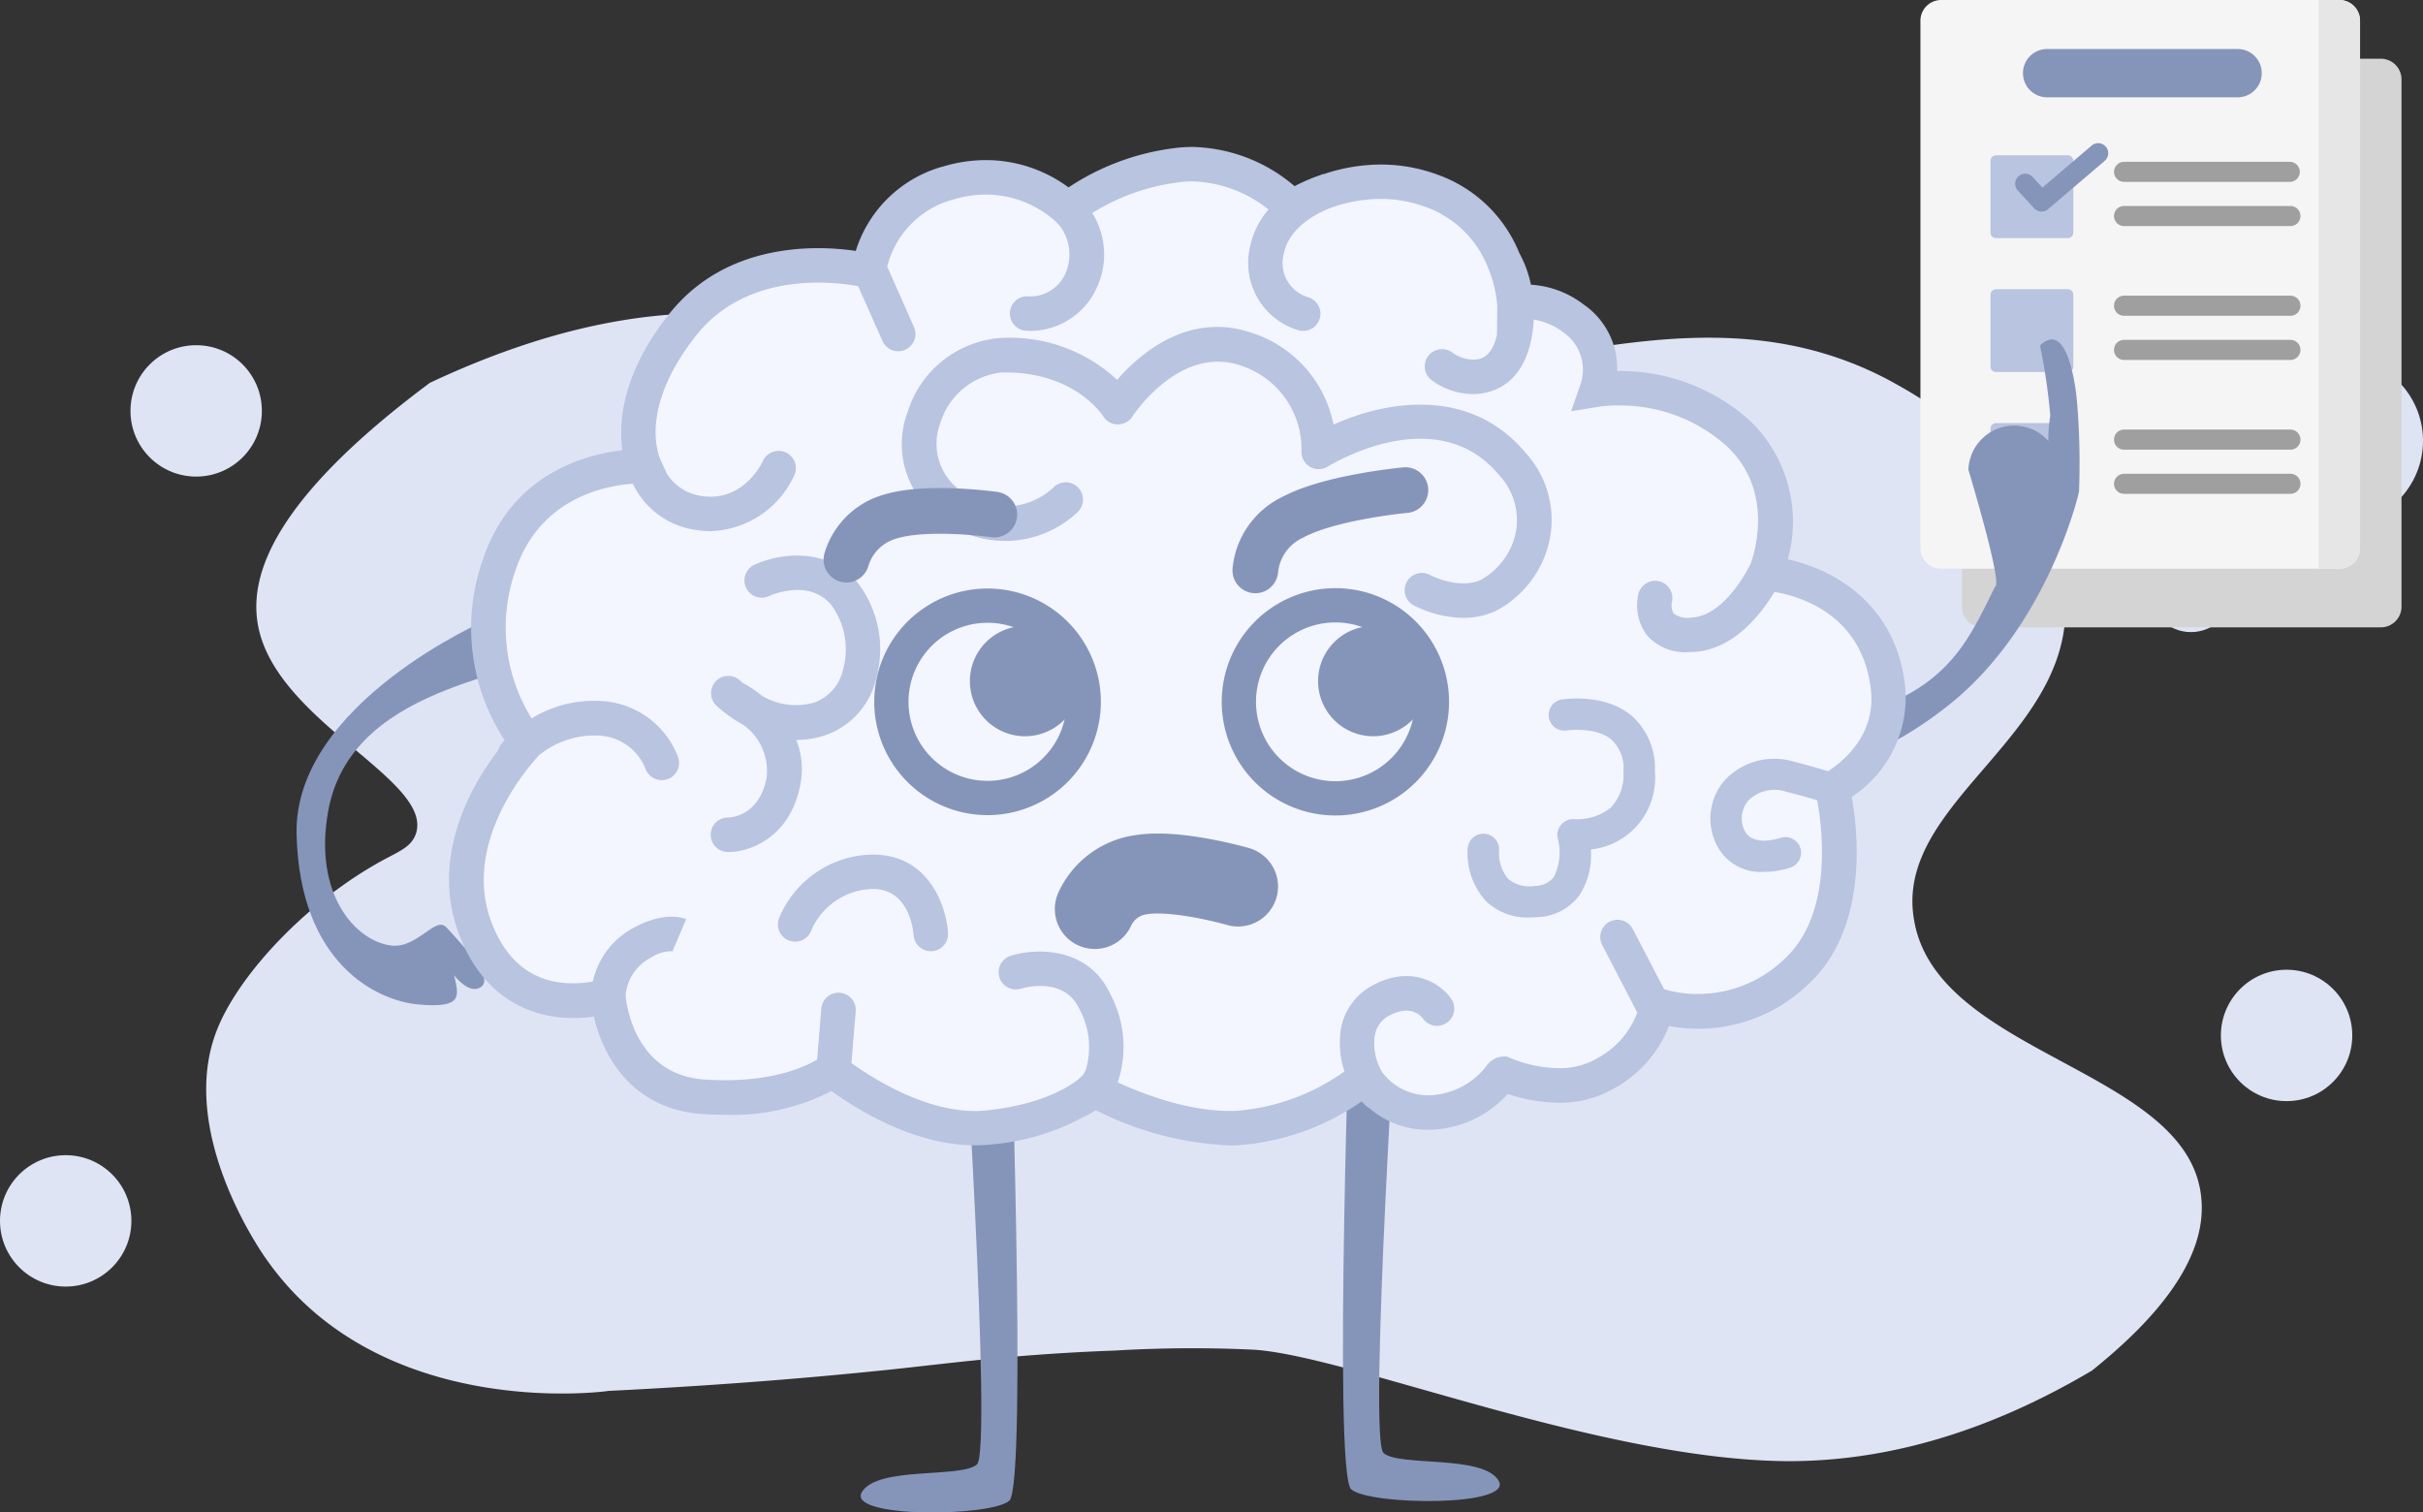 <svg xmlns="http://www.w3.org/2000/svg" width="212.07" height="132.374" viewBox="0 0 212.07 132.374">
  <rect x="0" y="0" width="212.07" height="132.374" fill="#333333" stroke="none"/>
  <g id="Group_12397" data-name="Group 12397" transform="translate(-81 -163.58)">
    <g id="Group_12390" data-name="Group 12390">
      <g id="Groupe_11172" data-name="Groupe 11172" transform="translate(81 191.002)">
        <g id="fusee">
          <g id="OBJECTS">
            <g id="Groupe_10733" data-name="Groupe 10733">
              <path id="Tracé_20852" data-name="Tracé 20852" d="M183.1,92.54c-11.06,6.55-20.16,7.93-26.56,7.93-16.37-.07-38.35-9.17-46.72-9.75a113.392,113.392,0,0,0-12.23.07c-8,.29-13.61,1-18.41,1.53-6,.65-14.85,1.46-25.91,2-.87.14-20,2.47-29.84-11.36C22.71,82,15.5,71.5,19,62.7c1.9-4.8,7.79-11.13,14.41-14.77,1.6-.87,2.62-1.24,3-2.4C37.92,40.8,24,35.71,22.56,27.19c-.73-4.29,1.38-10.91,15.07-21.1C47.09,1.65,60.48-2.57,73.8,1.94,85.15,5.8,86.17,12.42,96.57,14.46c13.18,2.48,16.74-7.13,39.3-10.84,9.47-1.6,19.5-3.06,29.48,2.25,2,1.1,13.68,7.28,15.28,18,1.89,12.88-15,18.63-13.1,29.26,2,11.79,23.8,13,25.11,24.08C193.36,82.93,188.27,88.39,183.1,92.54Z" transform="translate(0 -0.01)" fill="#dfe4f4"/>
              <circle id="Ellipse_392" data-name="Ellipse 392" cx="7.35" cy="7.35" r="7.35" transform="translate(197.37 3.81)" fill="#dfe4f4"/>
              <circle id="Ellipse_393" data-name="Ellipse 393" cx="3.64" cy="3.64" r="3.64" transform="translate(188.12 20.62)" fill="#dfe4f4"/>
              <circle id="Ellipse_394" data-name="Ellipse 394" cx="5.75" cy="5.75" r="5.75" transform="translate(0 73.68)" fill="#dfe4f4"/>
              <circle id="Ellipse_395" data-name="Ellipse 395" cx="5.75" cy="5.75" r="5.75" transform="translate(194.38 57.45)" fill="#dfe4f4"/>
              <circle id="Ellipse_396" data-name="Ellipse 396" cx="5.75" cy="5.75" r="5.75" transform="translate(11.42 2.79)" fill="#dfe4f4"/>
            </g>
          </g>
        </g>
      </g>
      <g id="Group_12229" data-name="Group 12229" transform="translate(12421 -17325.791)">
        <g id="online" transform="translate(-12171.917 17489.371)">
          <path id="Path_24348" data-name="Path 24348" d="M128.616,93.557H93.767a1.813,1.813,0,0,1-1.813-1.813V45.6a1.814,1.814,0,0,1,1.813-1.813h34.849a1.814,1.814,0,0,1,1.813,1.813V91.743A1.813,1.813,0,0,1,128.616,93.557Z" transform="translate(-88.323 -38.649)" fill="#d4d4d4"/>
          <path id="Path_24349" data-name="Path 24349" d="M97.663,49.774H62.814A1.813,1.813,0,0,1,61,47.961V1.814A1.814,1.814,0,0,1,62.814,0H97.663a1.814,1.814,0,0,1,1.813,1.813V47.96a1.813,1.813,0,0,1-1.813,1.814Z" transform="translate(-61 0)" fill="#f5f5f5"/>
          <path id="Path_24350" data-name="Path 24350" d="M358.143,0V49.774h1.815a1.814,1.814,0,0,0,1.815-1.812V1.812A1.814,1.814,0,0,0,359.958,0Z" transform="translate(-323.297)" fill="#e6e6e6"/>
          <path id="Path_24351" data-name="Path 24351" d="M120.085,123.144H113.8a.483.483,0,0,1-.483-.483v-6.282a.483.483,0,0,1,.483-.483h6.282a.483.483,0,0,1,.483.483v6.282A.483.483,0,0,1,120.085,123.144Z" transform="translate(-107.184 -102.304)" fill="#b8c4e0"/>
          <path id="Path_24352" data-name="Path 24352" d="M120.085,223.072H113.8a.483.483,0,0,1-.483-.483v-6.282a.483.483,0,0,1,.483-.483h6.282a.483.483,0,0,1,.483.483v6.282A.483.483,0,0,1,120.085,223.072Z" transform="translate(-107.184 -190.513)" fill="#b8c4e0"/>
          <path id="Path_24353" data-name="Path 24353" d="M120.085,323H113.8a.483.483,0,0,1-.483-.483v-6.282a.483.483,0,0,1,.483-.483h6.282a.483.483,0,0,1,.483.483v6.282A.483.483,0,0,1,120.085,323Z" transform="translate(-107.184 -278.722)" fill="#b8c4e0"/>
          <g id="Group_12208" data-name="Group 12208" transform="translate(16.975 14.161)">
            <path id="Path_24354" data-name="Path 24354" d="M206.628,122.517h14.5a.88.88,0,0,0,0-1.759h-14.5a.88.88,0,1,0,0,1.759Z" transform="translate(-205.748 -120.758)" fill="#9f9f9f"/>
            <path id="Path_24355" data-name="Path 24355" d="M221.125,153.724h-14.5a.88.88,0,1,0,0,1.759h14.5a.88.88,0,1,0,0-1.759Z" transform="translate(-205.748 -149.858)" fill="#9f9f9f"/>
            <path id="Path_24356" data-name="Path 24356" d="M221.125,220.686h-14.5a.88.88,0,1,0,0,1.759h14.5a.88.88,0,1,0,0-1.759Z" transform="translate(-205.748 -208.967)" fill="#9f9f9f"/>
            <path id="Path_24357" data-name="Path 24357" d="M221.125,253.651h-14.5a.88.88,0,1,0,0,1.759h14.5a.88.88,0,1,0,0-1.759Z" transform="translate(-205.748 -238.067)" fill="#9f9f9f"/>
            <path id="Path_24358" data-name="Path 24358" d="M221.125,320.612h-14.5a.88.88,0,1,0,0,1.759h14.5a.88.88,0,1,0,0-1.759Z" transform="translate(-205.748 -297.175)" fill="#9f9f9f"/>
            <path id="Path_24359" data-name="Path 24359" d="M221.125,353.578h-14.5a.88.88,0,1,0,0,1.759h14.5a.88.88,0,1,0,0-1.759Z" transform="translate(-205.748 -326.275)" fill="#9f9f9f"/>
          </g>
          <path id="Path_24360" data-name="Path 24360" d="M156.315,40.8H139.643a2.114,2.114,0,0,1,0-4.228h16.672a2.114,2.114,0,1,1,0,4.228Z" transform="translate(-128.554 -32.283)" fill="#8595ba"/>
          <path id="Path_24361" data-name="Path 24361" d="M139.525,107.159a.88.88,0,0,0-1.24-.1l-4.31,3.679-.876-.949a.88.88,0,0,0-1.293,1.193l1.45,1.571a.88.88,0,0,0,1.217.072l4.953-4.228A.879.879,0,0,0,139.525,107.159Z" transform="translate(-123.297 -94.32)" fill="#8595ba"/>
        </g>
        <g id="Groupe_10767" data-name="Groupe 10767" transform="translate(-12314.045 17502.232)">
          <g id="Groupe_10740" data-name="Groupe 10740" transform="translate(0 0)">
            <g id="Groupe_10740-2" data-name="Groupe 10740-2">
              <g id="Groupe_10738" data-name="Groupe 10738">
                <g id="Groupe_34" data-name="Groupe 34">
                  <path id="Tracé_101" data-name="Tracé 101" d="M21.531,39.063C26.971,40.9,34.8,32.28,35.08,27.442s-1.546-7.976-4.034-12.448c-2.34-4.208-5.517-5.679-9.414-7.585C21.468,6.692,11.406,9.74,11.406,9.74a4.007,4.007,0,0,1-2.519-7,12.53,12.53,0,0,1-2.209-.17,52.217,52.217,0,0,0-6.139.9C-1.81,1.083,4.191.327,5.48.231A63.879,63.879,0,0,1,13.3.056c.451.069,11.872,2.837,18.671,11.365,2.525,3.167,5.031,7.392,5.434,11.315a19.39,19.39,0,0,1-2.7,11.976c-4.487,6.573-13.715,8.431-16.662,7.448A27.715,27.715,0,0,0,21.531,39.063Z" transform="translate(156.065 16.847) rotate(90)" fill="#8595ba"/>
                  <path id="Tracé_86" data-name="Tracé 86" d="M16.693,198.743S-.264,206.051-.011,217.51s7.145,14.6,10.621,14.917c3.853.353,3.6-.665,3.209-2.369l-.052-.187s1.293,1.712,2.319,1.062-.416-2.494-2.984-5.253c-.975-1.039-2.529,1.889-4.865,1.588-3.022-.384-6.814-4.418-5.478-11.783,2.159-11.883,19.2-11.515,18.69-14.468S16.693,198.743,16.693,198.743Z" transform="translate(0.014 -157.38)" fill="#8595ba"/>
                  <g id="Groupe_25" data-name="Groupe 25" transform="translate(49.375 71.267)">
                    <path id="Tracé_87" data-name="Tracé 87" d="M246.419,347.7s2.691,41.795,1.347,43.036-8.728.131-10.081,2.431,11.29,2.174,12.905.754,0-46.221,0-46.221Z" transform="translate(-237.584 -346.703)" fill="#8595ba"/>
                    <path id="Tracé_88" data-name="Tracé 88" d="M445.592,342.9s-2.689,41.8-1.345,43.033,8.728.129,10.081,2.431-11.29,2.174-12.907.756,0-46.225,0-46.225Z" transform="translate(-398.492 -342.9)" fill="#8595ba"/>
                  </g>
                  <g id="Groupe_27" data-name="Groupe 27" transform="translate(13.352)">
                    <path id="Tracé_89" data-name="Tracé 89" d="M162.321,86.858c1.293.542,5.652,2.078,9.183-.17C175.7,84,175.7,80.817,175.7,80.817a12.219,12.219,0,0,0,12.242-2.851c5.869-5.366,3.186-16.066,3.186-16.066s5.5-2.859,4.865-8.753c-1.039-9.52-10.733-10.064-10.733-10.064s3.017-7.209-2.348-12.24a15.77,15.77,0,0,0-12.41-3.857,5.539,5.539,0,0,0-2.012-6.205c-3.354-2.348-6.027-.946-6.027-.946s.578-7.627-6.363-10.224a14.25,14.25,0,0,0-12.261,1.442S139.641,6.525,133.6,7.364a18.77,18.77,0,0,0-9.393,3.857,10.681,10.681,0,0,0-10.4-2.352,9.633,9.633,0,0,0-7.034,7.72s-10.767-3-16.635,4.376-3.019,13.547-3.019,13.547-9.694-1.322-12.712,7.9a16.3,16.3,0,0,0,2.515,15.428S69.047,65.72,72.4,74.273s11.392,6.746,11.392,6.746a8.877,8.877,0,0,0,8.564,7.843c7.882.5,11.236-2.346,11.236-2.346s6.874,5.7,13.583,5.029,9.225-3.352,9.225-3.352,6.371,3.628,12.577,3.408,11.234-4.41,11.234-4.41a6.628,6.628,0,0,0,6.205,3.017C160.6,89.776,162.078,86.754,162.321,86.858Z" transform="translate(-70.047 -5.743)" fill="#f3f6fe"/>
                    <g id="Groupe_26" data-name="Groupe 26">
                      <path id="Tracé_90" data-name="Tracé 90" d="M191.681,47.2c-.79-7.284-6.313-10.287-10.276-11.145a12.252,12.252,0,0,0-3.273-12.1,16.953,16.953,0,0,0-11.583-4.385h-.083a6.766,6.766,0,0,0-2.924-5.819,8.424,8.424,0,0,0-4.618-1.735,9.908,9.908,0,0,0-1.012-2.762,12.089,12.089,0,0,0-7.088-6.843,14.383,14.383,0,0,0-5.056-.912,15.854,15.854,0,0,0-4.96.831h-.042a3.022,3.022,0,0,0-.368.127l-.208.077h-.019a17.07,17.07,0,0,0-1.935.858A14.209,14.209,0,0,0,129.3-.04a12.267,12.267,0,0,0-1.7.119A21.513,21.513,0,0,0,118.454,3.5a12.2,12.2,0,0,0-7.238-2.39,13.075,13.075,0,0,0-3.628.528A11.089,11.089,0,0,0,99.83,9.058c-3.306-.484-11.261-.852-16.315,5.5-3.373,4.241-4.2,7.851-4.212,10.345v.033a9.219,9.219,0,0,0,.1,1.569c-3.29.378-9.767,2.1-12.24,9.661A17.916,17.916,0,0,0,69.1,51.884c-.172.183-.278.312-.3.337a1.565,1.565,0,0,0-.276.559c-2.286,2.988-6.06,9.351-3.346,16.274C67.62,75.266,72.443,76.2,75.1,76.2a12.566,12.566,0,0,0,1.81-.133c.773,3.46,3.369,8.142,9.536,8.535.648.042,1.3.062,1.924.062a18.854,18.854,0,0,0,9.333-2.078c2.016,1.465,7.14,4.751,12.541,4.751.426,0,.852-.021,1.268-.058a20.53,20.53,0,0,0,8.312-2.456,5.248,5.248,0,0,0,1.014-.561,28.573,28.573,0,0,0,11.764,3.088c.208,0,.405,0,.607-.01A21.656,21.656,0,0,0,144.1,83.5a5.109,5.109,0,0,0,.54.5,1.2,1.2,0,0,0,.125.069,7.778,7.778,0,0,0,5.12,1.908h0a8.079,8.079,0,0,0,.869-.046,9.426,9.426,0,0,0,6.145-3.092,14.131,14.131,0,0,0,4.451.771,9.4,9.4,0,0,0,5.156-1.43,10.551,10.551,0,0,0,4.5-5.285A13.837,13.837,0,0,0,183.14,73.3c5.366-4.9,4.406-13.441,3.859-16.463A10.383,10.383,0,0,0,191.681,47.2Zm-6.754,7.392c-.8-.245-1.791-.522-2.99-.831a5.941,5.941,0,0,0-6,1.569,5.087,5.087,0,0,0-.968,5.233,4.3,4.3,0,0,0,4.364,2.841,7.149,7.149,0,0,0,2.265-.362,1.369,1.369,0,1,0-.856-2.6h-.029c-.106.037-2.556.856-3.171-.831a2.406,2.406,0,0,1,.434-2.471,3.246,3.246,0,0,1,3.3-.744c1.081.27,1.976.522,2.7.742.432,2.307,1.455,9.942-2.88,13.907a10.908,10.908,0,0,1-7.527,3.047,10.1,10.1,0,0,1-2.988-.416l-2.726-5.233a1.509,1.509,0,1,0-2.677,1.392h0l3.053,5.881a7.426,7.426,0,0,1-3.354,3.917,6.442,6.442,0,0,1-3.533.954,11.556,11.556,0,0,1-4.252-.9l-.3-.123H156.5a1.948,1.948,0,0,0-1.507.875,6.568,6.568,0,0,1-4.545,2.494c-.187.019-.378.029-.561.029h0a5.071,5.071,0,0,1-3.948-1.974,4.883,4.883,0,0,1-.721-2.851,2.478,2.478,0,0,1,1.13-2.057c1.933-1.114,2.868-.166,3.117.156a1.509,1.509,0,0,0,2.477-1.725c-.873-1.274-3.477-3.13-7.093-1.049a5.38,5.38,0,0,0-2.635,4.46,7.771,7.771,0,0,0,.387,2.951,18.794,18.794,0,0,1-9.489,3.45c-4.042.143-8.227-1.509-10.353-2.494h0a9.769,9.769,0,0,0-.6-7.627c-1.924-4.277-6.559-4.138-8.728-3.464a1.509,1.509,0,1,0,.887,2.884c.154-.046,3.774-1.124,5.1,1.818a6.969,6.969,0,0,1,.559,5.247,2.936,2.936,0,0,1-.239.47l-.229.231c-.021.023-2.338,2.3-8.285,2.9a9.41,9.41,0,0,1-.968.046c-4.537,0-9.1-2.968-10.806-4.2l.38-4.572a1.511,1.511,0,0,0-3.007-.27l-.374,4.539c-.9.544-3.468,1.81-8.069,1.81-.563,0-1.147-.021-1.733-.056-6.251-.4-6.912-6.773-6.962-7.379a4.117,4.117,0,0,1,2.228-3.3,3.255,3.255,0,0,1,2-.547.513.513,0,0,1-.108-.037l1.182-2.778c-.293-.123-1.881-.675-4.478.692A7.036,7.036,0,0,0,76.819,73a9.559,9.559,0,0,1-1.721.16c-3.358,0-5.75-1.758-7.107-5.222-2.818-7.184,3.514-14.106,4.138-14.755a7.672,7.672,0,0,1,4.927-1.712,4.639,4.639,0,0,1,4.364,2.886,1.514,1.514,0,1,0,2.864-.985,7.631,7.631,0,0,0-7.167-4.933,10.368,10.368,0,0,0-5.655,1.536,15.044,15.044,0,0,1-1.436-12.884c2.105-6.432,7.943-7.494,10.291-7.656A7.22,7.22,0,0,0,85.98,33.5a8.136,8.136,0,0,0,1.168.087,8.354,8.354,0,0,0,7.273-4.83A1.51,1.51,0,1,0,91.678,27.5c-.069.145-1.71,3.533-5.262,3.017a4.273,4.273,0,0,1-3.1-1.928L82.7,27.248a2.065,2.065,0,0,1-.089-.224,7.379,7.379,0,0,1-.3-2.007v-.141c.017-1.889.68-4.809,3.57-8.439,4.482-5.636,12.065-4.682,14.156-4.289l2.128,4.78a1.511,1.511,0,0,0,1.378.914,1.476,1.476,0,0,0,.611-.131,1.509,1.509,0,0,0,.767-2l-2.286-5.162c-.017-.033-.039-.062-.056-.1a8.127,8.127,0,0,1,5.85-5.908,10.06,10.06,0,0,1,2.789-.416,9.183,9.183,0,0,1,6.1,2.35l.337.351a4.14,4.14,0,0,1,.578,4.088,3.379,3.379,0,0,1-3.177,2.132,1.509,1.509,0,1,0-.283,3c.114,0,.227.015.341.015a6.413,6.413,0,0,0,5.833-3.83,6.869,6.869,0,0,0-.416-6.486,18.62,18.62,0,0,1,7.481-2.681,9.186,9.186,0,0,1,1.286-.089,11.123,11.123,0,0,1,6.662,2.465,7.111,7.111,0,0,0-1.594,3.142,6.154,6.154,0,0,0,4.252,7.435,1.565,1.565,0,0,0,.368.046,1.509,1.509,0,0,0,.366-2.974,3.122,3.122,0,0,1-2.037-3.865c.557-2.577,3.624-3.77,4.214-3.977a12.961,12.961,0,0,1,4.235-.738,11.342,11.342,0,0,1,4,.723,9.187,9.187,0,0,1,5.347,5.15c.015.037.029.077.046.114a10.882,10.882,0,0,1,.819,3.369l-.025,2.544c-.5,2.153-1.617,2.161-2.126,2.161a3.265,3.265,0,0,1-1.714-.563,1.511,1.511,0,1,0-1.854,2.384,6.214,6.214,0,0,0,3.568,1.2c1.376,0,4.642-.551,5.272-5.665.035-.3.058-.582.071-.862a5.953,5.953,0,0,1,2.65,1.164,3.967,3.967,0,0,1,1.455,4.476l-.831,2.384,2.494-.4a10.515,10.515,0,0,1,1.615-.1,13.95,13.95,0,0,1,9.52,3.566c3.975,3.728,2.573,8.878,2.109,10.228-.16.339-2.263,4.632-5.208,4.769a2.047,2.047,0,0,1-1.548-.349,1.406,1.406,0,0,1-.162-1,1.509,1.509,0,1,0-2.934-.707h0a4.405,4.405,0,0,0,.763,3.622,4.455,4.455,0,0,0,3.63,1.455c.129,0,.258,0,.391-.01,3.564-.164,6-3.381,7.126-5.256,2.184.364,7.722,1.943,8.445,8.61.445,4.086-2.718,6.421-3.741,7.066Z" transform="translate(-64.238 0.04)" fill="#b8c4e0"/>
                      <path id="Tracé_91" data-name="Tracé 91" d="M311.642,94.567a8.7,8.7,0,0,0-2.047-7.762c-4.869-5.86-12.248-4.572-16.833-2.494a10.59,10.59,0,0,0-7.161-8.036c-5.534-1.885-9.8,1.839-11.777,4.117a13.79,13.79,0,0,0-10.156-3.668,9.234,9.234,0,0,0-8.179,6.484,7.964,7.964,0,0,0,2.577,9.108A9.24,9.24,0,0,0,270.327,92a1.509,1.509,0,1,0-2.064-2.2,6.212,6.212,0,0,1-8.312.16,5.044,5.044,0,0,1-1.6-5.783,6.284,6.284,0,0,1,5.382-4.431c6.266-.129,8.774,3.678,8.871,3.832a1.513,1.513,0,0,0,2.556.021c.039-.062,4.108-6.29,9.47-4.462a7.685,7.685,0,0,1,5.33,7.481,1.511,1.511,0,0,0,2.3,1.369c.387-.241,9.559-5.819,15,.746a5.773,5.773,0,0,1,1.428,5.15,6.207,6.207,0,0,1-3.024,4.013c-1.974.887-4.443-.416-4.462-.432a1.511,1.511,0,0,0-1.455,2.648,10.116,10.116,0,0,0,3.705,1.079,6.943,6.943,0,0,0,3.445-.538A9.19,9.19,0,0,0,311.642,94.567Z" transform="translate(-215.356 -60.008)" fill="#b8c4e0"/>
                      <path id="Tracé_92" data-name="Tracé 92" d="M182.422,192.069a6.916,6.916,0,0,0-.36-3.876h.017a7.884,7.884,0,0,0,2.587-.432,6.9,6.9,0,0,0,4.391-4.946,9.551,9.551,0,0,0-1.635-8.389c-2.778-3.288-7.107-2.463-9.007-1.565a1.51,1.51,0,1,0,1.288,2.731c.035-.017,3.421-1.577,5.416.783a6.548,6.548,0,0,1,1.039,5.638,3.977,3.977,0,0,1-2.467,2.893,5.817,5.817,0,0,1-4.6-.553,12.286,12.286,0,0,0-1.752-1.176l-.152-.135a1.509,1.509,0,1,0-2.136,2.132l.027.025c.031.029.208.193.478.416h0a12.312,12.312,0,0,0,1.87,1.263,4.96,4.96,0,0,1,2.037,4.624c-.623,3.306-3.063,3.477-3.354,3.485a1.509,1.509,0,1,0,.017,3.017C177.912,198.025,181.549,196.778,182.422,192.069Z" transform="translate(-151.674 -136.297)" fill="#b8c4e0"/>
                      <path id="Tracé_93" data-name="Tracé 93" d="M210.837,297.986a9.008,9.008,0,0,0-7.963,5.524,1.509,1.509,0,1,0,2.805,1.112.1.1,0,0,0,.01-.027,6.012,6.012,0,0,1,5.245-3.6c3.315-.1,3.666,3.612,3.7,4.025a1.511,1.511,0,0,0,1.5,1.419h.1a1.507,1.507,0,0,0,1.413-1.6C217.491,302.406,215.883,297.832,210.837,297.986Z" transform="translate(-173.98 -236.05)" fill="#b8c4e0"/>
                      <path id="Tracé_94" data-name="Tracé 94" d="M507.559,233.764c-2.423-2.041-6.085-1.436-6.234-1.407a1.374,1.374,0,0,0,.468,2.7c.025,0,2.571-.4,4,.8a3.4,3.4,0,0,1,1.039,2.77,4.17,4.17,0,0,1-1.118,3.186,4.728,4.728,0,0,1-3.171,1,1.38,1.38,0,0,0-1.455,1.7,4.837,4.837,0,0,1-.349,3.367,2.088,2.088,0,0,1-1.642.769,2.9,2.9,0,0,1-2.367-.623,3.549,3.549,0,0,1-.783-2.479,1.376,1.376,0,0,0-2.743-.218h0a6.257,6.257,0,0,0,1.569,4.63,5.232,5.232,0,0,0,3.869,1.455c.208,0,.441-.01.673-.029a4.746,4.746,0,0,0,3.653-1.9,6.385,6.385,0,0,0,1.01-4.017,6.311,6.311,0,0,0,5.607-6.847A6.116,6.116,0,0,0,507.559,233.764Z" transform="translate(-404.05 -183.978)" fill="#b8c4e0"/>
                    </g>
                  </g>
                </g>
              </g>
              <g id="Groupe_10736" data-name="Groupe 10736" transform="translate(51.993 40.116)">
                <g id="Groupe_10734" data-name="Groupe 10734" transform="translate(30.475)">
                  <g id="Groupe_29" data-name="Groupe 29">
                    <path id="Tracé_97" data-name="Tracé 97" d="M413.733,201.443a8.448,8.448,0,1,0,0,.008Z" transform="translate(-396.83 -193)" fill="none" stroke="#8595ba" stroke-width="3"/>
                    <path id="Tracé_98" data-name="Tracé 98" d="M444.09,233.755a3.325,3.325,0,1,1-3.325-3.325h0A3.325,3.325,0,0,1,444.09,233.755Z" transform="translate(-429.001 -227.12)" fill="#8595ba" stroke="#8595ba" stroke-width="3"/>
                  </g>
                </g>
                <g id="Groupe_10742" data-name="Groupe 10742">
                  <g id="Groupe_29-2" data-name="Groupe 29-2">
                    <path id="Tracé_97-2" data-name="Tracé 97-2" d="M267.083,201.443a8.417,8.417,0,1,0,0,.008Z" transform="translate(-250.18 -193)" fill="none" stroke="#8595ba" stroke-width="3"/>
                    <path id="Tracé_98-2" data-name="Tracé 98-2" d="M297.44,233.755a3.325,3.325,0,1,1-3.325-3.325h0A3.325,3.325,0,0,1,297.44,233.755Z" transform="translate(-282.351 -227.12)" fill="#8595ba" stroke="#8595ba" stroke-width="3"/>
                  </g>
                </g>
              </g>
            </g>
            <path id="Tracé_22520" data-name="Tracé 22520" d="M336.19,309.063a5.246,5.246,0,0,1,4.088-3.007c3.134-.495,8.448,1.039,8.448,1.039" transform="translate(-266.323 -242.368)" fill="none" stroke="#8595ba" stroke-linecap="round" stroke-linejoin="bevel" stroke-width="7"/>
            <g id="Groupe_10808" data-name="Groupe 10808" transform="translate(48.128 30.035)">
              <path id="Tracé_22521" data-name="Tracé 22521" d="M231.58,157.5a5.559,5.559,0,0,1,3.869-3.778c3.246-.985,9.073-.166,9.073-.166" transform="translate(-231.58 -151.417)" fill="none" stroke="#8595ba" stroke-linecap="round" stroke-linejoin="bevel" stroke-width="4"/>
              <path id="Tracé_22522" data-name="Tracé 22522" d="M403.79,151.514a5.761,5.761,0,0,1,3.308-4.665c3.281-1.756,9.827-2.359,9.827-2.359" transform="translate(-368.003 -144.49)" fill="none" stroke="#8595ba" stroke-linecap="round" stroke-linejoin="bevel" stroke-width="4"/>
            </g>
          </g>
        </g>
      </g>
    </g>
  </g>
</svg>
